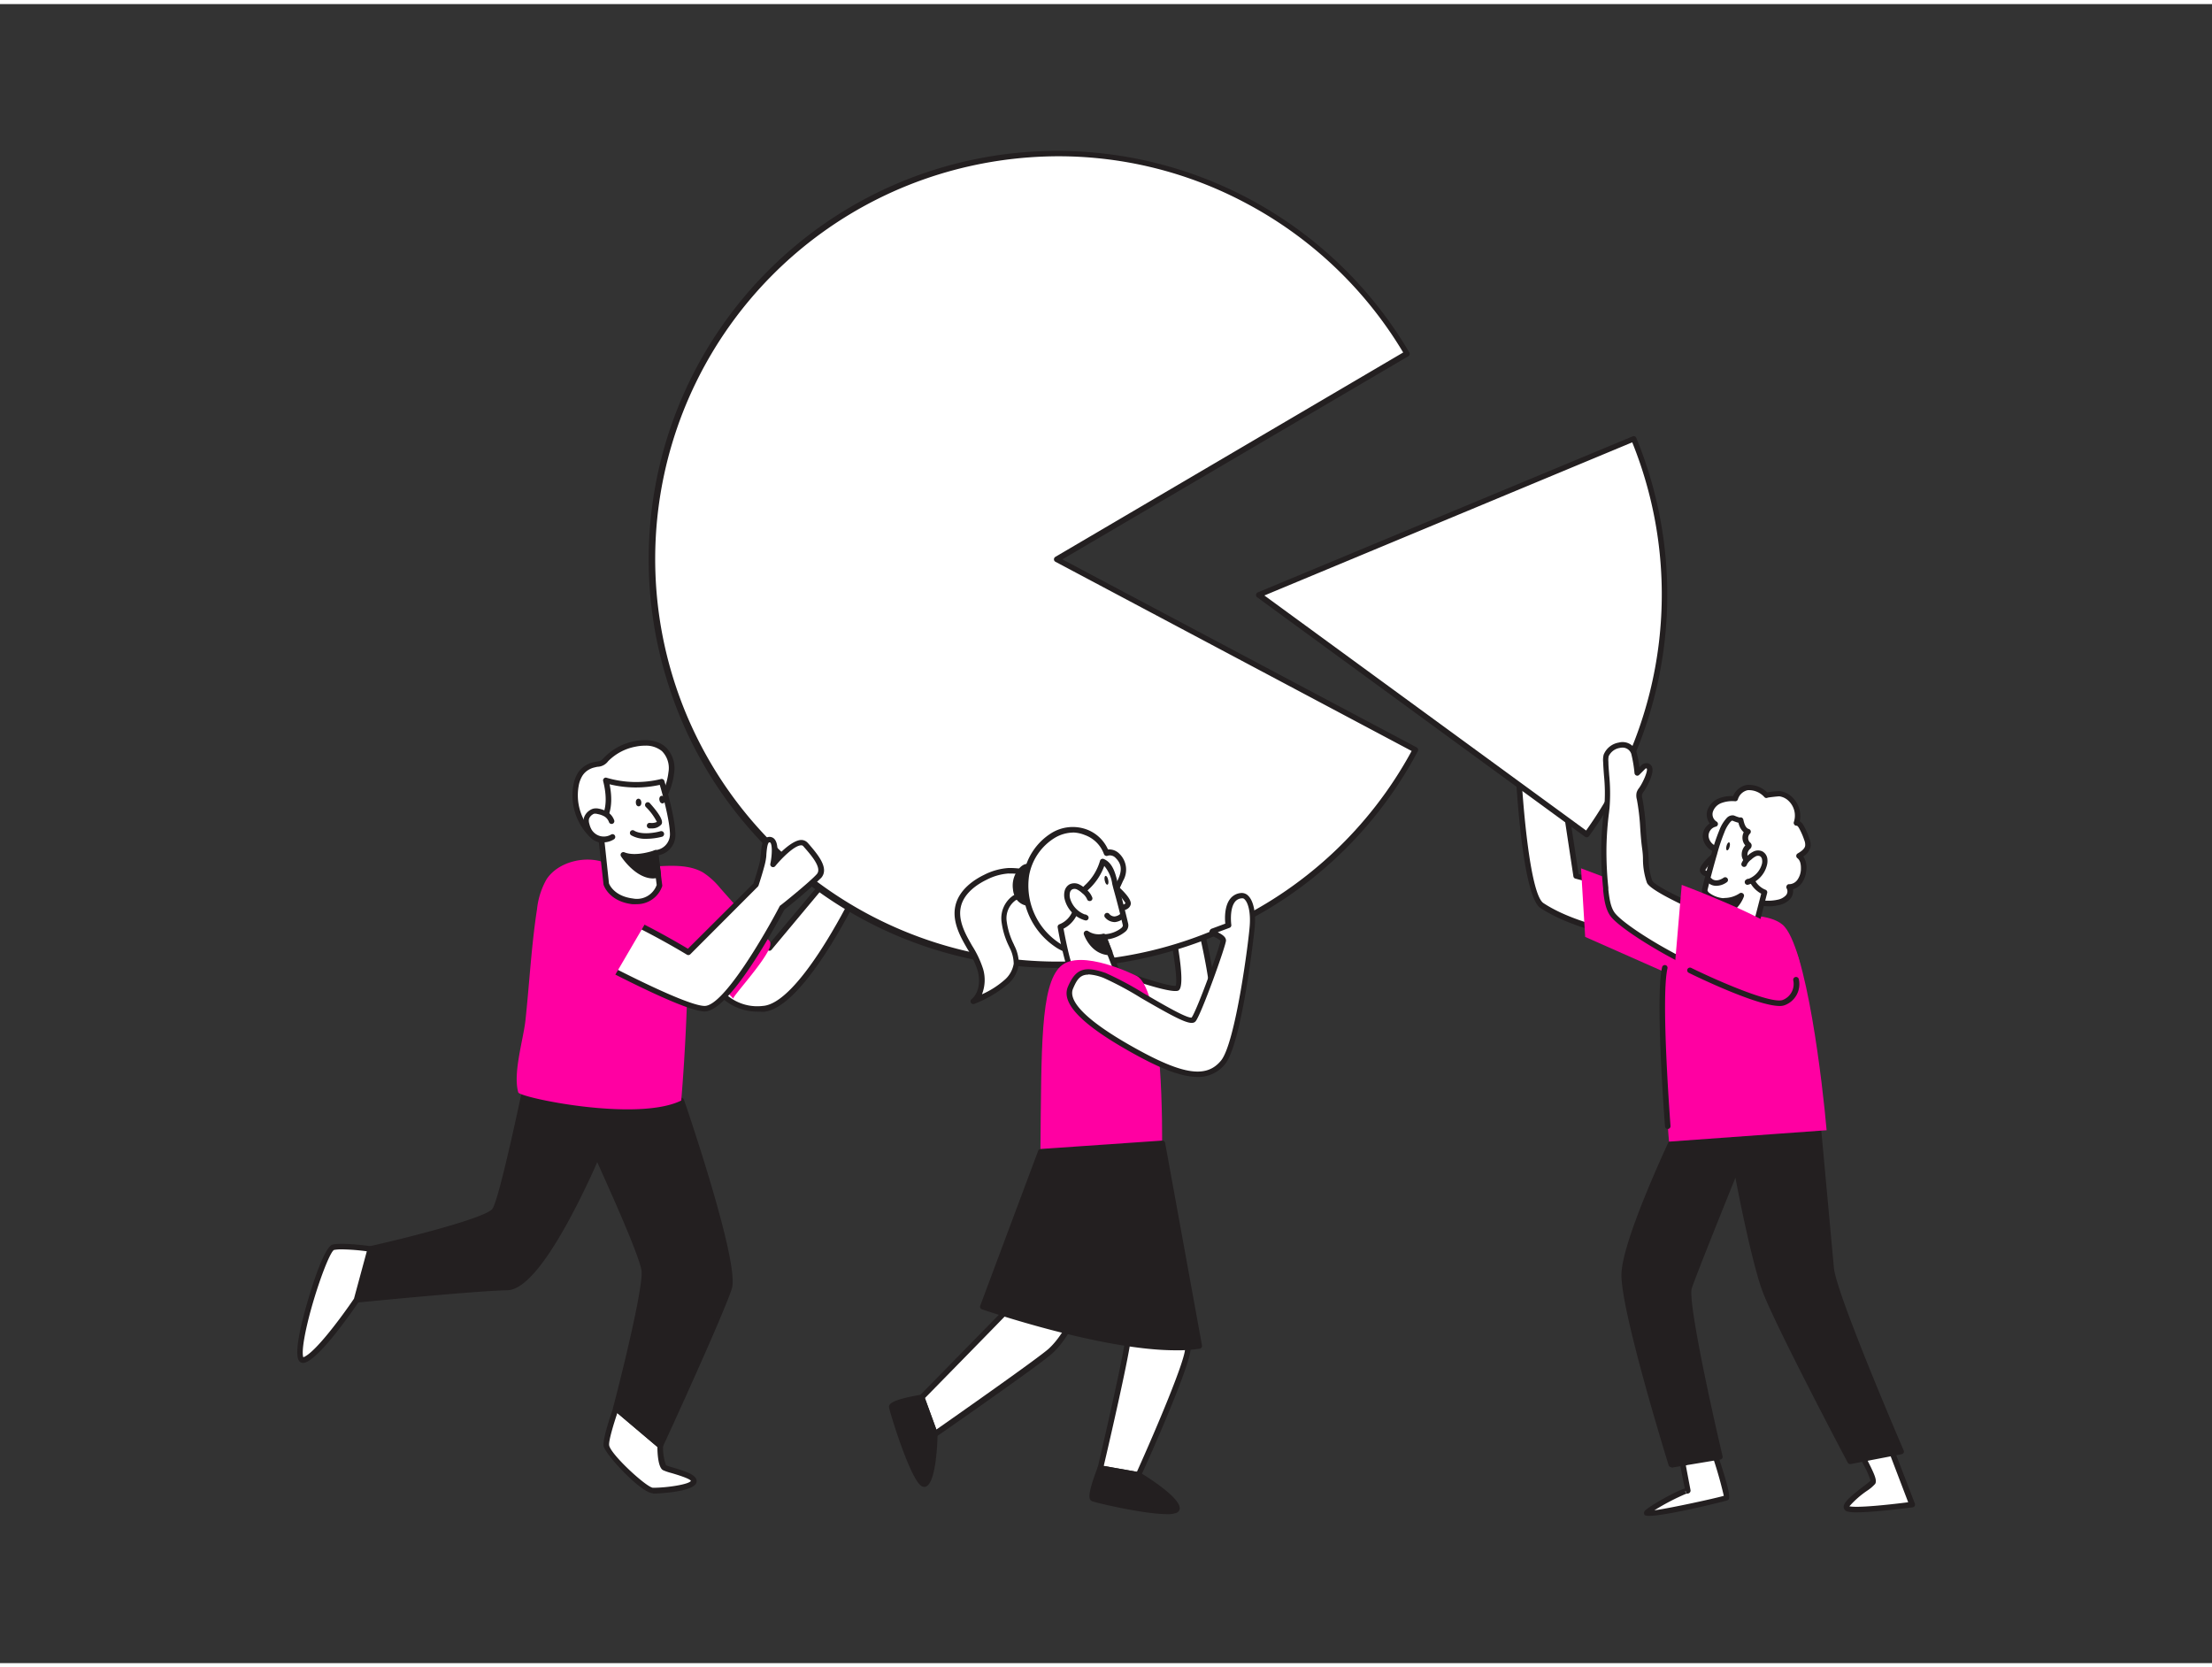 <svg xmlns="http://www.w3.org/2000/svg" viewBox="0 0 400 300" width="406" height="306" class="illustration styles_illustrationTablet__1DWOa"><rect x="0" y="0" width="400" height="300" fill="#333333" stroke="none"/><g id="_577_team_work_flatline" data-name="#577_team_work_flatline"><path d="M135.74,167.76l3.39,3,12.05-14.46,3.89,4s-10,20.93-17.09,21.41a9,9,0,0,1-9.27-5.37Z" fill="#fff"></path><path d="M137.17,182.19a9.51,9.51,0,0,1-8.93-5.73.48.48,0,0,1,.09-.49l7-8.53a.52.52,0,0,1,.35-.18.49.49,0,0,1,.37.12l3,2.64L150.8,156a.47.47,0,0,1,.36-.18.5.5,0,0,1,.38.15l3.89,4a.52.52,0,0,1,.09.57c-.41.86-10.19,21.2-17.51,21.69Zm-7.88-5.82a8.45,8.45,0,0,0,8.65,4.79c6.29-.42,15.25-18.22,16.53-20.81L151.21,157l-11.69,14a.48.48,0,0,1-.35.18.5.5,0,0,1-.37-.12l-3-2.63Z" fill="#231f20"></path><path d="M111.4,253.91s-1.92,5.42-1.75,6.75,6.64,8.14,8.44,8.13,7-.46,7.32-1.6-4.56-2.11-5.29-2.53-.76-4-.76-4Z" fill="#fff"></path><path d="M118.09,269.29c-2.16,0-8.75-7.13-8.94-8.57s1.58-6.41,1.78-7a.52.52,0,0,1,.34-.31.48.48,0,0,1,.46.1l8,6.76a.49.49,0,0,1,.18.37,9,9,0,0,0,.53,3.58,12.21,12.21,0,0,0,1.29.42c2.08.63,3.71,1.17,4.13,2a.89.89,0,0,1,.08.71c-.58,1.83-7.73,2-7.8,2Zm-6.45-14.53c-.71,2.09-1.59,5.05-1.49,5.83.22,1.63,6.83,7.7,7.94,7.7h0c2.63,0,6.56-.63,6.84-1.25-.18-.42-2.62-1.15-3.54-1.42a9,9,0,0,1-1.51-.52c-.81-.46-1-2.73-1-4.2Z" fill="#231f20"></path><path d="M123.19,198.27s10.08,29.34,8.64,33.83-12.47,28.57-12.47,28.57l-8-6.76s5.65-21.52,5.14-25S108,208.19,108,208.19s-10,23.73-16.22,23.88-27.3,2.24-27.3,2.24L67,225.1s21-4.7,22.52-7,6.61-27.24,6.61-27.24L122,196.22" fill="#231f20"></path><path d="M119.36,261.17a.58.58,0,0,1-.33-.12l-8-6.76a.49.49,0,0,1-.16-.51c1.94-7.41,5.51-22.12,5.13-24.78-.42-2.87-6.32-15.84-8-19.59-.87,2-2.9,6.45-5.34,10.9-4.44,8.07-8.1,12.19-10.89,12.26-6.16.14-27,2.22-27.26,2.24a.52.52,0,0,1-.44-.17.54.54,0,0,1-.1-.46l2.5-9.21a.49.49,0,0,1,.37-.35c8-1.8,21.18-5.24,22.22-6.79,1.22-1.8,5.13-20.15,6.53-27.06a.47.47,0,0,1,.21-.32.51.51,0,0,1,.38-.07l25.88,5.35a.5.5,0,0,1-.2,1l-25.39-5.25c-.85,4.15-5.1,24.74-6.58,26.93s-19.33,6.41-22.53,7.14l-2.23,8.21c3.75-.36,21.07-2,26.62-2.17,4.87-.12,13-17.06,15.77-23.58a.49.49,0,0,1,.45-.3h0a.49.49,0,0,1,.45.29c.33.7,8.09,17.39,8.6,20.88.48,3.33-4.36,22.13-5.07,24.87l7.21,6.13c1.71-3.75,10.89-23.89,12.18-27.91,1.14-3.56-5.86-25.4-8.65-33.52a.5.5,0,1,1,1-.32c.41,1.2,10.12,29.54,8.65,34.15s-12,27.63-12.5,28.61a.46.46,0,0,1-.34.28Z" fill="#231f20"></path><path d="M139.13,170.73c-1.16,2.8-6.77,8.84-6.53,9.12-1.11-1.3-2.69-2.27-3.89-3.56-.76-.82-4.26-3.77-4.24-4.83-.17,9-.53,17.84-1.28,26.81-8,3.93-29.19-.53-29.47-1.47-1-3.48.91-9.51,1.3-13.05.72-6.69,1.06-13.44,2.09-20.08a13.86,13.86,0,0,1,1.7-5.37c2.07-3.23,7.14-4.44,10.68-3,5.35,2.19,12.84-1.07,17.66,1.74a13.43,13.43,0,0,1,3.1,2.83l5,5.64c.85,1,1.66,2,2.59,2.89.4.37,1.29.73,1.45,1.29A1.77,1.77,0,0,1,139.13,170.73Z" fill="#ff00a2"></path><path d="M106.36,138a3.89,3.89,0,0,1,1-.37c1.33-.33,1.39,0,2.32-1a9.94,9.94,0,0,1,5.23-2.8c3.83-.74,6.88.84,6.54,5.19a12.44,12.44,0,0,1-1.68,4.9c-1.79,3.3-4.53,6.43-8.21,7.18-1.09.23-3.17.39-4.09-.4a10.09,10.09,0,0,1-3.25-9.31,5.82,5.82,0,0,1,.76-2.06A3.92,3.92,0,0,1,106.36,138Z" fill="#fff"></path><path d="M109.68,151.72a4,4,0,0,1-2.57-.7,10.55,10.55,0,0,1-3.42-9.78,6.09,6.09,0,0,1,.83-2.24,4.36,4.36,0,0,1,1.61-1.46,4.25,4.25,0,0,1,1.07-.42c.36-.09.63-.13.86-.17.54-.09.64-.11,1.21-.72a10.3,10.3,0,0,1,5.51-2.95c2.33-.45,4.32-.07,5.6,1.08a5.37,5.37,0,0,1,1.53,4.64,12.6,12.6,0,0,1-1.74,5.1c-1.59,2.92-4.36,6.58-8.55,7.43A9.89,9.89,0,0,1,109.68,151.72Zm6.94-17.62a8.11,8.11,0,0,0-1.65.17,9.39,9.39,0,0,0-5,2.64,2.49,2.49,0,0,1-1.78,1c-.2,0-.45.07-.78.15a3.34,3.34,0,0,0-.84.33h0a3.3,3.3,0,0,0-1.24,1.13,5.11,5.11,0,0,0-.69,1.87,9.56,9.56,0,0,0,3.09,8.85c.64.54,2.32.56,3.66.28,3.81-.78,6.39-4.2,7.88-6.93a11.81,11.81,0,0,0,1.61-4.7,4.34,4.34,0,0,0-1.19-3.81A4.55,4.55,0,0,0,116.62,134.1ZM106.36,138h0Z" fill="#231f20"></path><path d="M118.53,153.49l.73,5.83a4.29,4.29,0,0,1-4.89,2.89c-3.94-.49-4.75-3.17-4.75-3.17l-1.19-10.8s2.66-1.84,1.12-7.91a19.08,19.08,0,0,0,10.11.24s2,6.59,2,9.62S118.57,153.44,118.53,153.49Z" fill="#fff"></path><path d="M115.12,162.76a7.81,7.81,0,0,1-.81,0c-4.21-.52-5.13-3.4-5.17-3.52l-1.21-10.9a.52.52,0,0,1,.21-.47s2.35-1.77.93-7.37a.48.48,0,0,1,.15-.49.46.46,0,0,1,.5-.1,18.92,18.92,0,0,0,9.82.22.51.51,0,0,1,.6.34c.08.28,2,6.71,2,9.77a3.72,3.72,0,0,1-3.07,3.68l.68,5.38a.66.66,0,0,1,0,.2A4.82,4.82,0,0,1,115.12,162.76ZM109,148.44,110.12,159s.78,2.29,4.31,2.73a3.79,3.79,0,0,0,4.32-2.45l-.72-5.72a.49.49,0,0,1,.14-.41.62.62,0,0,1,.35-.16,2.9,2.9,0,0,0,2.63-2.8c0-2.46-1.39-7.49-1.84-9a20,20,0,0,1-9.08-.11C111.19,145.75,109.59,147.83,109,148.44Z" fill="#231f20"></path><path d="M110.65,147.79a2.55,2.55,0,0,0-1-1.24,4.49,4.49,0,0,0-1.42-.52,1.76,1.76,0,0,0-.82-.05,1.32,1.32,0,0,0-.53.26,1.92,1.92,0,0,0-.81,1.07,2.18,2.18,0,0,0,.08,1.1,4.52,4.52,0,0,0,.42,1.13,3.11,3.11,0,0,0,1.87,1.44,3.06,3.06,0,0,0,2.33-.32" fill="#fff"></path><path d="M109.22,151.58a3.5,3.5,0,0,1-.91-.12,3.57,3.57,0,0,1-2.17-1.67,4.81,4.81,0,0,1-.48-1.26,2.83,2.83,0,0,1-.08-1.34,2.49,2.49,0,0,1,1-1.36,2.18,2.18,0,0,1,.7-.34,2.31,2.31,0,0,1,1,0,4.87,4.87,0,0,1,1.58.59,3,3,0,0,1,1.2,1.49.5.5,0,1,1-.94.34,2,2,0,0,0-.8-1,4,4,0,0,0-1.26-.45,1.65,1.65,0,0,0-.6-.06,1.16,1.16,0,0,0-.35.18,1.53,1.53,0,0,0-.61.79,1.84,1.84,0,0,0,.07.86,4,4,0,0,0,.38,1,2.63,2.63,0,0,0,1.56,1.21,2.61,2.61,0,0,0,2-.27.49.49,0,0,1,.68.18.5.5,0,0,1-.17.68A3.52,3.52,0,0,1,109.22,151.58Z" fill="#231f20"></path><path d="M117.2,144.82s2.45,2.68,2,3.27-1.77.45-1.77.45" fill="#fff"></path><path d="M117.85,149.06l-.43,0a.5.5,0,0,1,.11-1,2.33,2.33,0,0,0,1.26-.17,10.6,10.6,0,0,0-2-2.71.51.51,0,0,1,0-.71.49.49,0,0,1,.7,0c2.71,3,2.25,3.66,2.1,3.88A2.2,2.2,0,0,1,117.85,149.06Zm1-1.13h0Z" fill="#231f20"></path><ellipse cx="115.47" cy="144.39" rx="0.5" ry="0.7" transform="translate(-9.05 7.72) rotate(-3.69)" fill="#231f20"></ellipse><ellipse cx="119.73" cy="143.86" rx="0.5" ry="0.7" transform="translate(-25.74 26.09) rotate(-11.24)" fill="#231f20"></ellipse><path d="M116.83,150.94a5.15,5.15,0,0,1-2.68-.63.51.51,0,0,1-.17-.69.49.49,0,0,1,.69-.16c1.37.84,3.9.36,4.76.11a.5.5,0,1,1,.28,1A11.59,11.59,0,0,1,116.83,150.94Z" fill="#231f20"></path><path d="M118.53,153.49s-3.52,1.3-5.81.35c0,0,3,4.58,6.31,3.65Z" fill="#231f20"></path><path d="M118.11,158.11c-3.17,0-5.7-3.82-5.81-4a.5.5,0,0,1,.61-.73c2.08.86,5.41-.34,5.44-.36a.52.52,0,0,1,.44,0,.47.47,0,0,1,.23.36l.51,4a.5.5,0,0,1-.36.55A4,4,0,0,1,118.11,158.11ZM114,154.65c1,1.12,2.69,2.67,4.5,2.44l-.37-2.94A11.21,11.21,0,0,1,114,154.65Z" fill="#231f20"></path><path d="M67,225.1s-4.88-.69-6.68-.3S52.16,246,54.94,245.18s9.53-10.87,9.53-10.87Z" fill="#fff"></path><path d="M54.79,245.71a.86.86,0,0,1-.61-.25c-1.08-1.06.12-6.28,1.33-10.47.49-1.72,3-10.32,4.66-10.68,1.87-.41,6.66.27,6.86.3a.51.51,0,0,1,.35.22.49.49,0,0,1,.06.41L65,234.44a.52.52,0,0,1-.07.15c-.7,1-6.92,10.19-9.79,11.07A1,1,0,0,1,54.79,245.71Zm7.05-20.53a7.24,7.24,0,0,0-1.45.11c-1,.57-4.28,9.87-5.35,15.91-.45,2.54-.27,3.29-.19,3.49,2.18-.78,7.29-7.82,9.16-10.59l2.32-8.57A38.57,38.57,0,0,0,61.84,225.18Z" fill="#231f20"></path><path d="M199.25,174s12.18,4.59,13.57,3.95-2.17-16.53-2.17-16.53l4.73-1.1s6.05,21.26,3.39,24.88-16.39.2-19.52-3.53S199.25,174,199.25,174Z" fill="#fff"></path><path d="M214,187.23c-5.38,0-12.84-2.57-15.09-5.25-3.35-4,0-8.26,0-8.3a.52.52,0,0,1,.57-.16c5.67,2.14,12,4.18,13.12,4,.49-1.11-.81-8.92-2.39-16a.5.5,0,0,1,.38-.6l4.73-1.1a.5.5,0,0,1,.59.35c.63,2.2,6,21.6,3.31,25.31-.79,1.08-2.37,1.66-4.69,1.74Zm-14.52-12.64a5.52,5.52,0,0,0,.2,6.75c2.13,2.53,9.74,5,14.8,4.88,2-.07,3.34-.53,3.93-1.33,2-2.74-1.62-17.81-3.34-24l-3.78.88c2.32,10.5,2.92,16.09,1.78,16.62C211.61,179,202.7,175.82,199.44,174.59Z" fill="#231f20"></path><path d="M191.09,100.4l64.85,34.45c-18.9,35.59-63.72,49.3-99.31,30.4s-49.3-63.73-30.4-99.31,63.74-49.3,99.32-30.4a73.44,73.44,0,0,1,28.87,27.67Z" fill="#fff"></path><path d="M190.74,174.28A73.46,73.46,0,0,1,120.53,122,73.86,73.86,0,0,1,254.85,63a.49.49,0,0,1-.18.68l-62.56,36.73,64.07,34a.51.51,0,0,1,.21.68A73.37,73.37,0,0,1,212.69,171,74.74,74.74,0,0,1,190.74,174.28Zm.71-146.76a73.76,73.76,0,0,0-21.66,3.27,72.8,72.8,0,1,0,85.48,104.27l-64.42-34.22a.49.49,0,0,1-.26-.43.52.52,0,0,1,.25-.45L253.74,63A72.85,72.85,0,0,0,225.31,36,72,72,0,0,0,191.45,27.52Z" fill="#231f20"></path><path d="M148.1,157.61c-1.29,1.47-6.69,5.76-6.69,5.76s-9.51,18.29-14,18.29-26.36-12.14-26.36-12.14-2.46-2.32,0-6.55,23.4,8.49,23.4,8.49l12.22-12.25s1.08-3.26,1.29-4.5.06-4,1.36-3.63.45,4.47.45,4.47,4.36-5.31,5.86-3.61S149.37,156.14,148.1,157.61Z" fill="#fff"></path><path d="M127.43,182.16c-4.54,0-25.7-11.71-26.6-12.2l-.1-.08c-.11-.1-2.72-2.64-.09-7.16a2.16,2.16,0,0,1,1.41-1c4.81-1.23,19.83,7.59,22.35,9.1L136.26,159c.18-.59,1.05-3.26,1.22-4.32,0-.26.07-.58.1-.93.1-1.2.2-2.44.91-2.95a1.17,1.17,0,0,1,1-.16c1.1.29,1.19,2,1.07,3.38,1.16-1.21,3-2.84,4.32-2.87a1.57,1.57,0,0,1,1.17.51l.14.15c1.61,1.87,3.83,4.42,2.32,6.18h0a87,87,0,0,1-6.66,5.75C140.61,166,132,182.16,127.43,182.16Zm-26.05-13c7.55,4.18,22.63,12,26.05,12s10.93-13,13.54-18a.42.42,0,0,1,.13-.16c.06,0,5.38-4.28,6.62-5.69.95-1.11-1-3.37-2.32-4.87l-.13-.15a.46.46,0,0,0-.4-.17c-1.19,0-3.51,2.32-4.69,3.77a.51.51,0,0,1-.6.13.5.5,0,0,1-.28-.55c.39-1.89.34-3.78-.09-3.89-.1,0-.13,0-.14,0-.33.23-.43,1.47-.49,2.22,0,.37-.07.72-.11,1-.21,1.26-1.26,4.45-1.3,4.58a.82.82,0,0,1-.12.2l-12.22,12.24a.51.51,0,0,1-.62.07c-4.76-2.89-18-10.2-21.91-9.18a1.15,1.15,0,0,0-.79.52C99.43,166.79,101.09,168.8,101.38,169.12Zm46.72-11.51h0Z" fill="#231f20"></path><path d="M117.2,165.36l-6.43,11s-11.48-4.54-12.57-8.63,1-10.87,3.67-10.15S117.2,165.36,117.2,165.36Z" fill="#ff00a2"></path><path d="M294.93,160.33,285,157.71,282,138l-7.67-3.2s1,25.95,4.48,28.22c6.76,4.48,18.6,6,18.6,6Z" fill="#fff"></path><path d="M297.44,169.57h-.07c-.49-.07-12-1.63-18.81-6.12-3.55-2.35-4.59-25.93-4.7-28.62a.53.53,0,0,1,.22-.43.54.54,0,0,1,.48-.05l7.66,3.2a.47.47,0,0,1,.3.38l2.94,19.38,9.6,2.54a.48.48,0,0,1,.35.34l2.51,8.75a.52.52,0,0,1-.11.46A.48.48,0,0,1,297.44,169.57Zm-22.54-34c.45,10.33,1.9,25.51,4.21,27,5.61,3.71,14.92,5.41,17.63,5.84l-2.21-7.72-9.64-2.55a.49.49,0,0,1-.37-.4l-2.94-19.43Z" fill="#231f20"></path><path d="M337.06,263.11c.19.54,2,3.58,1.6,4.17s-6.16,4.27-4.45,4.82,11.54-.78,11.54-.78l-5.95-15.6Z" fill="#fff"></path><path d="M335.75,272.73a6.31,6.31,0,0,1-1.69-.15.87.87,0,0,1-.65-.68c-.15-.86,1-1.89,3.59-3.89a14.41,14.41,0,0,0,1.25-1,14.67,14.67,0,0,0-1.21-2.79,8.83,8.83,0,0,1-.45-.94.5.5,0,0,1,0-.34l2.75-7.38a.48.48,0,0,1,.46-.33h0a.5.5,0,0,1,.47.32l6,15.6a.51.51,0,0,1-.4.68C345,271.93,339,272.73,335.75,272.73Zm-1.32-1.09c1.36.31,6.83-.24,10.63-.73l-5.25-13.77-2.21,6,.33.66c1.09,2.16,1.52,3.21,1.16,3.79a7.56,7.56,0,0,1-1.49,1.26A16.81,16.81,0,0,0,334.43,271.64Z" fill="#231f20"></path><path d="M309.33,260.09s3.41,9.82,2.83,10.05-15,3.55-14.37,2.67,7.35-4.39,7.43-4-.91-4.77-.91-4.77Z" fill="#fff"></path><path d="M298.22,273.37c-.44,0-.74-.05-.83-.17a.62.62,0,0,1,0-.68c.51-.72,5.41-3.51,7.29-4.11-.18-.73-.43-2-.85-4.25a.49.49,0,0,1,.18-.49l5-4a.52.52,0,0,1,.45-.09.5.5,0,0,1,.33.32c3.57,10.26,3.05,10.47,2.55,10.67C312.24,270.65,301.4,273.37,298.22,273.37Zm6.81-4.05a41.14,41.14,0,0,0-5.87,3.05c3.08-.43,10.88-2.14,12.56-2.62a74.75,74.75,0,0,0-2.63-8.83l-4.23,3.35c.18,1,.77,4.08.84,4.44v0a.53.53,0,0,1-.4.61C305.2,269.36,305.11,269.38,305,269.32Zm-.22-.4h-.08a.46.46,0,0,0,.22.31A1.24,1.24,0,0,1,304.81,268.92Z" fill="#231f20"></path><path d="M303.92,202.26s-10.08,20.84-10.21,27.44,8.51,34.36,8.51,34.36L311,262.6s-6.55-27.74-5.56-30.64S314,210.4,314,210.4s3,16,5.09,21.89,15.49,31.17,15.49,31.17l9.2-1.77s-12.19-28.27-12.64-33.15-2.85-31-2.85-31Z" fill="#231f20"></path><path d="M302.22,264.56a.5.5,0,0,1-.48-.35c-.35-1.14-8.65-27.91-8.53-34.52s9.85-26.79,10.26-27.65a.5.5,0,0,1,.36-.27l24.36-4.68a.48.48,0,0,1,.4.09.48.48,0,0,1,.19.35l2.85,31c.44,4.75,12.49,32.72,12.61,33a.5.5,0,0,1,0,.43.52.52,0,0,1-.34.26L334.67,264a.5.5,0,0,1-.54-.26c-.54-1-13.4-25.36-15.51-31.23-1.72-4.8-4-16-4.8-20.29-1.84,4.56-7.09,17.59-7.89,20-.7,2,2.95,19.27,5.57,30.37a.5.5,0,0,1-.07.39.51.51,0,0,1-.34.21l-8.79,1.46Zm2-61.86c-1.08,2.27-9.93,21-10.05,27s7.28,30.3,8.36,33.79l7.83-1.3c-1.07-4.57-6.39-27.59-5.42-30.41s8.25-20.81,8.55-21.58a.5.5,0,0,1,.52-.3.49.49,0,0,1,.44.4c0,.16,3,16,5.07,21.82,2,5.43,13.71,27.79,15.29,30.77l8.23-1.59c-1.78-4.14-12-28.15-12.44-32.73s-2.45-26.62-2.8-30.41Z" fill="#231f20"></path><polygon points="309.35 165.13 285.9 156.28 286.65 168.68 305.27 176.92 309.35 165.13" fill="#ff00a2"></polygon><path d="M302.75,167.09c.7-1,15.18-4.28,19.56-.65s7.32,29.28,8,37.2l-28.5,2.06S298.88,172.36,302.75,167.09Z" fill="#ff00a2"></path><path d="M301.58,203.41a.5.5,0,0,1-.49-.46c-.08-.95-1.8-23.27-.53-28.79a.5.5,0,0,1,.6-.38.49.49,0,0,1,.37.6c-1.23,5.37.54,28.26.55,28.49a.5.5,0,0,1-.46.54Z" fill="#231f20"></path><path d="M317.2,162.23a8.17,8.17,0,0,0,4.39.21,3.29,3.29,0,0,0,1.73-.95,1.54,1.54,0,0,0,.18-1.85,2.3,2.3,0,0,0,1.88-1,4.06,4.06,0,0,0,.73-2.05,2.8,2.8,0,0,0-.83-2.6c.7-.41,1.47-.93,1.6-1.73a2.58,2.58,0,0,0-.16-1.2,12.83,12.83,0,0,0-1-2.22c-.2-.37-.51-.79-.94-.77a4.17,4.17,0,0,0-1-4.28,3.42,3.42,0,0,0-2-1,13.46,13.46,0,0,0-2.41.29,4.2,4.2,0,0,0-3.5-1.4,2.9,2.9,0,0,0-2.15,2,6.3,6.3,0,0,0-2.69.36,3.1,3.1,0,0,0-1.84,1.89,2.06,2.06,0,0,0,.91,2.36,2.18,2.18,0,0,0-1.7,2.34,2.67,2.67,0,0,0,2,2.22.82.82,0,0,1,.41.16,1.1,1.1,0,0,1,.23.5c.19.56.73.78,1,1.25a14.91,14.91,0,0,1,.84,2.2,20.15,20.15,0,0,0,.95,2.06,13,13,0,0,0,1.15,2.3c.48.58,1,.54,1.67.75Z" fill="#fff"></path><path d="M319.87,163.15a10.41,10.41,0,0,1-2.81-.44h0l-.53-.15c-.15-.05-.3-.08-.43-.11a2.38,2.38,0,0,1-1.47-.81,6.37,6.37,0,0,1-.88-1.62,6.51,6.51,0,0,0-.34-.76c-.31-.62-.68-1.36-1-2.11-.09-.23-.17-.49-.25-.75a7.24,7.24,0,0,0-.55-1.37,1.93,1.93,0,0,0-.37-.4,2.37,2.37,0,0,1-.69-.95l0-.12a.8.8,0,0,0-.06-.17l-.14,0a3.19,3.19,0,0,1-2.43-2.67,2.74,2.74,0,0,1,1.26-2.55,2.67,2.67,0,0,1-.45-2.33,3.6,3.6,0,0,1,2.13-2.23,6.42,6.42,0,0,1,2.54-.4,3.42,3.42,0,0,1,2.39-2,4.69,4.69,0,0,1,3.77,1.34,13.72,13.72,0,0,1,2.31-.24,4,4,0,0,1,2.29,1.17,4.67,4.67,0,0,1,1.29,4.29,2.21,2.21,0,0,1,.76.87,14.12,14.12,0,0,1,1,2.3,3,3,0,0,1,.19,1.44,2.77,2.77,0,0,1-1.31,1.75,3.66,3.66,0,0,1,.54,2.55,4.55,4.55,0,0,1-.83,2.3,3,3,0,0,1-1.57,1.08,2.22,2.22,0,0,1-.51,1.76,3.68,3.68,0,0,1-2,1.1A7.26,7.26,0,0,1,319.87,163.15Zm-2.54-1.4a7.86,7.86,0,0,0,4.14.2,2.76,2.76,0,0,0,1.47-.78,1.07,1.07,0,0,0,.16-1.23.49.49,0,0,1,0-.53.44.44,0,0,1,.46-.26,1.89,1.89,0,0,0,1.46-.78,3.53,3.53,0,0,0,.64-1.8c0-.36.1-1.59-.64-2.13a.51.51,0,0,1-.2-.43.5.5,0,0,1,.24-.41c.61-.36,1.27-.8,1.37-1.39a2.09,2.09,0,0,0-.15-1,12.92,12.92,0,0,0-.92-2.13c-.21-.38-.35-.5-.48-.51a.44.44,0,0,1-.42-.21.49.49,0,0,1-.07-.47,3.67,3.67,0,0,0-.9-3.75,3,3,0,0,0-1.73-.88c-.23,0-1.74.16-2.1.24a.48.48,0,0,1-.62-.12h0a3.76,3.76,0,0,0-3-1.23,2.38,2.38,0,0,0-1.77,1.64.49.49,0,0,1-.5.36,5.68,5.68,0,0,0-2.48.32,2.56,2.56,0,0,0-1.54,1.57,1.56,1.56,0,0,0,.65,1.78.5.5,0,0,1-.15.93,1.7,1.7,0,0,0-1.28,1.8,2.16,2.16,0,0,0,1.63,1.78,1.43,1.43,0,0,1,.62.28,1.38,1.38,0,0,1,.34.62,1.3,1.3,0,0,0,.45.62,3.07,3.07,0,0,1,.55.62,8.16,8.16,0,0,1,.64,1.58c.08.25.15.48.24.7a19.65,19.65,0,0,0,.92,2c.14.27.26.55.38.84a5.38,5.38,0,0,0,.72,1.37,1.36,1.36,0,0,0,.92.46l.51.13.5.15Z" fill="#231f20"></path><path d="M310.54,153.52s-2.87,2.41-2.65,3.15,1.71.74,1.71.74" fill="#fff"></path><path d="M309.59,157.91c-.21,0-1.86,0-2.18-1.1-.21-.7.73-1.93,2.81-3.67a.49.49,0,0,1,.7.06.51.51,0,0,1-.06.71,9.67,9.67,0,0,0-2.48,2.68c.05.15.7.32,1.22.32a.5.5,0,0,1,0,1Z" fill="#231f20"></path><path d="M313.13,147.17a.94.94,0,0,0-.56.35,6.42,6.42,0,0,0-1.21,2,38.35,38.35,0,0,0-1.48,4.47q-.87,3-1.59,6c-.31,1.28,2.94,2.29,3.63,2.08l-2,4.83s1.43.9,4.43.46,3.21-1.05,3.21-1.05l1.5-5.81A4.29,4.29,0,0,1,316.4,157a8.9,8.9,0,0,0-.14-1.57c-.22-.53-.71-.77-.79-1.41a1.9,1.9,0,0,1,.57-1.61c.1-.09.21-.2.18-.32a.36.36,0,0,0-.14-.18,1.63,1.63,0,0,1,0-2.3c-.82-.25-1.12-1.24-1.3-2.08.06.26-1.31-.33-1.33-.33A.81.81,0,0,0,313.13,147.17Z" fill="#fff"></path><path d="M312.79,168.05a6.3,6.3,0,0,1-3.13-.65.51.51,0,0,1-.2-.62l1.72-4.16a6.11,6.11,0,0,1-2.86-1.27,1.41,1.41,0,0,1-.52-1.4c.49-2,1-4,1.6-6l.12-.42a34.81,34.81,0,0,1,1.38-4.11,6.79,6.79,0,0,1,1.32-2.21,1.44,1.44,0,0,1,.84-.49h0a1.34,1.34,0,0,1,.48,0l.14.05a6.49,6.49,0,0,0,.87.31l.11,0a.49.49,0,0,1,.59.39h0c.15.7.39,1.53,1,1.7a.49.49,0,0,1,.34.37.51.51,0,0,1-.15.48,1.12,1.12,0,0,0,0,1.56.79.79,0,0,1,.3.43.83.83,0,0,1-.32.8A1.42,1.42,0,0,0,316,154a1.21,1.21,0,0,0,.33.6,2.94,2.94,0,0,1,.43.68,3,3,0,0,1,.14,1.12,3.32,3.32,0,0,0,0,.56,3.81,3.81,0,0,0,2.32,3.18.49.49,0,0,1,.34.6l-1.49,5.82c-.16.45-.9,1-3.62,1.42A11.23,11.23,0,0,1,312.79,168.05Zm-2.22-1.34a7.81,7.81,0,0,0,3.72.23,6.6,6.6,0,0,0,2.83-.79l1.36-5.29a5,5,0,0,1-2.57-3.78,4.14,4.14,0,0,1-.05-.72,2.33,2.33,0,0,0-.07-.75,2,2,0,0,0-.28-.44,2.15,2.15,0,0,1-.54-1.1,2.39,2.39,0,0,1,.64-1.94,2.08,2.08,0,0,1-.52-1.37,2.16,2.16,0,0,1,.23-1,3.22,3.22,0,0,1-.95-1.72,8.14,8.14,0,0,1-1.06-.37.35.35,0,0,0-.12,0h0c-.05,0-.12.07-.27.21a6.13,6.13,0,0,0-1.1,1.9,33.18,33.18,0,0,0-1.33,4l-.13.43c-.57,2-1.11,4-1.59,6q0,.18.21.42a4.89,4.89,0,0,0,2.8,1.06.54.54,0,0,1,.51.16.48.48,0,0,1,.09.51Zm2.56-19.54h0Z" fill="#231f20"></path><path d="M315.4,155.54a2.77,2.77,0,0,1,1-1.19,3.92,3.92,0,0,1,1-.69,1.37,1.37,0,0,1,1.17,0,1.26,1.26,0,0,1,.6.85,2.53,2.53,0,0,1-.05,1.06,4.44,4.44,0,0,1-3.1,3.2l.15-.09" fill="#fff"></path><path d="M316,159.26a.5.5,0,0,1-.46-.3.52.52,0,0,1,.2-.63l.16-.09a.43.43,0,0,1,.29-.06,4,4,0,0,0,2.43-2.73,1.9,1.9,0,0,0,0-.84.75.75,0,0,0-.35-.52.86.86,0,0,0-.73,0,3.4,3.4,0,0,0-.86.61,2.32,2.32,0,0,0-.82,1,.5.5,0,0,1-.95-.31A3.19,3.19,0,0,1,316,154a4.37,4.37,0,0,1,1.11-.77,1.85,1.85,0,0,1,1.61,0,1.78,1.78,0,0,1,.85,1.18,3,3,0,0,1-.05,1.29,4.93,4.93,0,0,1-3.46,3.56Z" fill="#231f20"></path><path d="M311.92,162.14a5.54,5.54,0,0,0,3-.95s-1,3-3.88,3.1Z" fill="#231f20"></path><path d="M311,164.79a.52.52,0,0,1-.41-.21.54.54,0,0,1-.05-.48l.89-2.15a.5.5,0,0,1,.46-.31,5,5,0,0,0,2.67-.83.51.51,0,0,1,.6,0,.49.49,0,0,1,.19.57c-.05.14-1.16,3.33-4.33,3.44Zm1.24-2.17-.44,1a3.73,3.73,0,0,0,1.86-1.3A7.36,7.36,0,0,1,312.27,162.62Z" fill="#231f20"></path><ellipse cx="312.48" cy="152.29" rx="0.74" ry="0.29" transform="translate(86.95 416.82) rotate(-75.53)" fill="#231f20"></ellipse><path d="M310.38,159.44a2.16,2.16,0,0,1-1.56-.61.5.5,0,1,1,.73-.68c.08.08.79.73,2.15-.18a.5.5,0,0,1,.69.14.49.49,0,0,1-.14.69A3.29,3.29,0,0,1,310.38,159.44Z" fill="#231f20"></path><path d="M287.1,149.94l-.18.23-59.3-43.31,67.81-28.22A73.53,73.53,0,0,1,287.1,149.94Z" fill="#fff"></path><path d="M286.92,150.67a.52.52,0,0,1-.29-.09l-59.3-43.32a.49.49,0,0,1-.2-.46.52.52,0,0,1,.3-.41l67.8-28.22a.53.53,0,0,1,.39,0,.51.51,0,0,1,.27.27,74.45,74.45,0,0,1-8.39,71.8h0l-.18.24A.48.48,0,0,1,286.92,150.67Zm.18-.73h0Zm-58.46-43,58.18,42.5a73.44,73.44,0,0,0,8.34-70.19Z" fill="#231f20"></path><path d="M321.36,169.62s-22.12-8.6-23.09-10.9c-.76-1.78-.58-4.21-.84-6.09-.41-2.94-.34-5.88-1-8.82a2.21,2.21,0,0,1-.05-1,2.18,2.18,0,0,1,.42-.74c.36-.53,2.59-4.38.72-4.28a.87.87,0,0,0-.51.3c-.24.25-1,1-1,1a27.65,27.65,0,0,0-.63-3.67,2.16,2.16,0,0,0-2.62-1.38,3.11,3.11,0,0,0-2.36,1.85,3.91,3.91,0,0,0-.07,1.18,53.89,53.89,0,0,1,.21,8.22,70.37,70.37,0,0,0-.56,7.23,64.64,64.64,0,0,0,.34,7.36c.19,1.57.35,3.65,1.41,4.92,2.77,3.35,21.82,14.54,27,12.14S321.36,169.62,321.36,169.62Z" fill="#fff"></path><path d="M316.92,177.75c-3.69,0-9.36-2.56-12.8-4.3-5.64-2.86-11.24-6.53-12.75-8.35-1.07-1.3-1.29-3.26-1.47-4.83l0-.35a64.92,64.92,0,0,1-.35-7.42,58.76,58.76,0,0,1,.47-6.38l.09-.9a31.51,31.51,0,0,0-.06-5.74c-.06-.79-.12-1.6-.15-2.41a4.09,4.09,0,0,1,.09-1.33,3.58,3.58,0,0,1,2.73-2.2,2.65,2.65,0,0,1,3.19,1.66,16.09,16.09,0,0,1,.54,2.81l.29-.29a1.3,1.3,0,0,1,.83-.45,1.08,1.08,0,0,1,1.11.54c.72,1.3-1.37,4.5-1.4,4.53a2.55,2.55,0,0,0-.34.58,1.81,1.81,0,0,0,.06.78,38.61,38.61,0,0,1,.62,5.26c.09,1.18.18,2.41.34,3.6.09.64.13,1.31.17,2a12.13,12.13,0,0,0,.64,3.93c.61,1.45,13.71,7.1,22.81,10.64a.51.51,0,0,1,.27.23,6.58,6.58,0,0,1,.41,4.67,5.74,5.74,0,0,1-3.26,3.31A4.74,4.74,0,0,1,316.92,177.75Zm-23.53-43.3a2.12,2.12,0,0,0-.49.06,2.68,2.68,0,0,0-2,1.5,3.43,3.43,0,0,0-.05,1c0,.8.09,1.59.14,2.38a33.37,33.37,0,0,1,.07,5.92l-.1.9a57.12,57.12,0,0,0-.46,6.27,62.49,62.49,0,0,0,.34,7.3l0,.35c.17,1.45.37,3.24,1.25,4.31,2.88,3.49,21.61,14.22,26.4,12a4.8,4.8,0,0,0,2.73-2.73A5.47,5.47,0,0,0,321,170c-4.12-1.61-22.2-8.77-23.18-11.11a13.13,13.13,0,0,1-.72-4.26c0-.7-.07-1.35-.16-2-.17-1.23-.26-2.47-.34-3.67a39.22,39.22,0,0,0-.6-5.12,2.61,2.61,0,0,1-.05-1.25,2.42,2.42,0,0,1,.44-.83c.73-1,1.68-3.22,1.38-3.54h0a.28.28,0,0,0-.17,0,.67.67,0,0,0-.18.16l-1,1a.48.48,0,0,1-.51.12.54.54,0,0,1-.34-.42,23.49,23.49,0,0,0-.59-3.52A1.66,1.66,0,0,0,293.39,134.45Z" fill="#231f20"></path><path d="M320.88,180.54l-18.05-6.27,1.28-15s16.83,6.26,19.39,9.66S327.85,181.18,320.88,180.54Z" fill="#ff00a2"></path><path d="M321.81,181.17c-4.08,0-15.09-5.33-16.43-6a.49.49,0,0,1-.23-.66.5.5,0,0,1,.67-.23c5.58,2.73,14.58,6.52,16.54,5.81a3.1,3.1,0,0,0,1.92-3.56.5.5,0,1,1,1-.2,4.05,4.05,0,0,1-2.56,4.7A2.54,2.54,0,0,1,321.81,181.17Z" fill="#231f20"></path><path d="M201.13,220l-1,2c-2.72,5.24-4.55,16.39-10.06,21.55-2,1.9-20.94,15.06-20.94,15.06L166.67,252s14.29-14.57,15.77-16.1c1.89-1.93,9.95-29.88,9.95-29.88Z" fill="#fff"></path><path d="M169.08,259.06a.39.39,0,0,1-.15,0,.49.49,0,0,1-.32-.31l-2.41-6.61a.5.5,0,0,1,.11-.52l15.78-16.1c1.32-1.35,6.59-18.48,9.81-29.67a.52.52,0,0,1,.42-.36.51.51,0,0,1,.49.23l8.74,14a.52.52,0,0,1,0,.5l-1,2a52.12,52.12,0,0,0-2.59,6.75c-1.79,5.36-3.83,11.42-7.58,14.94-2,1.9-20.22,14.57-21,15.1A.52.52,0,0,1,169.08,259.06Zm-1.83-7,2.08,5.7c3.08-2.15,18.55-13,20.34-14.64,3.58-3.34,5.57-9.28,7.33-14.52a52.2,52.2,0,0,1,2.64-6.9l.91-1.75-8-12.79c-1.63,5.64-8,27.21-9.75,29C181.43,237.62,169.06,250.23,167.25,252.08Z" fill="#231f20"></path><path d="M166.67,252s-5.45.91-5.41,1.72,4.38,14.54,6,14,1.82-9.06,1.82-9.06Z" fill="#231f20"></path><path d="M167.16,268.14a1.07,1.07,0,0,1-.56-.18c-2.08-1.39-5.8-13.62-5.84-14.27,0-.37-.06-1.25,5.83-2.23a.49.49,0,0,1,.55.32l2.41,6.61a.58.58,0,0,1,0,.19c-.05,2.06-.34,8.86-2.15,9.51A.72.72,0,0,1,167.16,268.14Zm-5.38-14.38c.31,1.71,4.09,12.92,5.41,13.38.6-.24,1.28-4.12,1.39-8.49l-2.24-6.13A17.7,17.7,0,0,0,161.78,253.76Z" fill="#231f20"></path><path d="M207.65,215.86s.26.82.67,2.16c1.77,5.63,6.36,22.75,6.51,25,.18,2.78-8.92,22.94-8.92,22.94L199,264.74S204.05,243.1,204,241c0-2.71-12.44-28.86-12.44-28.86Z" fill="#fff"></path><path d="M205.91,266.46h-.08l-6.93-1.22a.45.45,0,0,1-.33-.22.48.48,0,0,1-.07-.39c1.4-6,5.05-21.94,5-23.64,0-1.9-7.42-18.17-12.39-28.65a.49.49,0,0,1,.06-.52.51.51,0,0,1,.5-.18l16.06,3.74a.5.5,0,0,1,.36.34l.68,2.16c1.7,5.42,6.37,22.72,6.53,25.11.18,2.83-8,21.11-9,23.19A.5.5,0,0,1,205.91,266.46Zm-6.32-2.12,6,1.06c3.63-8.07,8.84-20.43,8.71-22.35-.14-2.15-4.66-19-6.48-24.88l-.59-1.89-14.78-3.44c2.45,5.17,12,25.6,12.05,28.13C204.55,243,200.38,261,199.59,264.34Z" fill="#231f20"></path><path d="M182.42,156.71a10.75,10.75,0,0,0-4.21,1.18c-2.28,1.09-4.46,2.89-5,5.37a9,9,0,0,0,1.33,5.88,28.09,28.09,0,0,1,2.71,5.5c.55,2,.3,4.36-1.27,5.69a21.31,21.31,0,0,0,5.84-3.41,5.38,5.38,0,0,0,1.9-3.38,7,7,0,0,0-.78-3.13,13.81,13.81,0,0,1-1.43-4.61,4.49,4.49,0,0,1,1.88-4.2c1.22-.71,5.21-.65,4.58-2.89C187.52,157,183.84,156.66,182.42,156.71Z" fill="#fff"></path><path d="M176,180.83a.5.5,0,0,1-.32-.88c1.52-1.29,1.55-3.59,1.11-5.17a17.6,17.6,0,0,0-1.89-4c-.26-.46-.53-.92-.78-1.39-1.31-2.44-1.75-4.42-1.38-6.22.63-3.09,3.55-4.91,5.23-5.72a11.3,11.3,0,0,1,4.41-1.23h0s5.38-.18,6.09,2.36a1.8,1.8,0,0,1-.14,1.45c-.55.94-1.95,1.27-3.18,1.56a5.92,5.92,0,0,0-1.48.46,4,4,0,0,0-1.64,3.73,13.17,13.17,0,0,0,1.3,4.24l.08.2a7.16,7.16,0,0,1,.82,3.37,5.74,5.74,0,0,1-2.06,3.71,21.83,21.83,0,0,1-6,3.5A.52.52,0,0,1,176,180.83Zm6.42-23.62a10.2,10.2,0,0,0-4,1.13c-1.52.73-4.15,2.35-4.69,5-.32,1.56.09,3.32,1.28,5.54.25.46.51.92.77,1.38a18.17,18.17,0,0,1,2,4.23,7.08,7.08,0,0,1-.21,4.57,16.08,16.08,0,0,0,4-2.53,4.92,4.92,0,0,0,1.74-3,6.5,6.5,0,0,0-.74-2.9l-.09-.2a14,14,0,0,1-1.38-4.57,5,5,0,0,1,2.13-4.67,6.89,6.89,0,0,1,1.76-.56c1-.24,2.21-.53,2.55-1.1a.84.84,0,0,0,0-.67c-.36-1.28-3.49-1.7-5.09-1.63Z" fill="#231f20"></path><path d="M184.2,157.22a4.28,4.28,0,0,0-.52,2.77,3.32,3.32,0,0,0,.67,1.77,2.54,2.54,0,0,0,2.1.82,1.4,1.4,0,0,0,.94-.39,1.57,1.57,0,0,0,.34-.79C188.16,159.39,186.69,153.29,184.2,157.22Z" fill="#231f20"></path><path d="M186.25,163.09a3,3,0,0,1-2.28-1,3.68,3.68,0,0,1-.79-2,4.74,4.74,0,0,1,.6-3.09h0c1-1.6,1.93-1.66,2.51-1.42,1.58.64,2.26,4.4,1.93,6a2.08,2.08,0,0,1-.46,1,1.85,1.85,0,0,1-1.27.55Zm-1.63-5.61a3.8,3.8,0,0,0-.45,2.45,2.83,2.83,0,0,0,.56,1.5,2.07,2.07,0,0,0,1.68.65,1,1,0,0,0,.61-.23,1.14,1.14,0,0,0,.22-.55c.3-1.4-.43-4.48-1.32-4.85-.46-.17-1.06.66-1.3,1Z" fill="#231f20"></path><path d="M197.31,170.34a3.14,3.14,0,0,1-3,.94,7.6,7.6,0,0,1-3.4-1.37,12.88,12.88,0,0,1-5.33-12.47c.8-4.79,5.57-9.56,10.71-7.74a6.32,6.32,0,0,1,3.78,3.77,1.9,1.9,0,0,1,2,.52c1.33,1.32,1.28,2.74.57,4.33-1.17,2.62-2.61,5.11-3.66,7.78C198.41,167.65,198.18,169.32,197.31,170.34Z" fill="#fff"></path><path d="M194.94,171.81a4.82,4.82,0,0,1-.65,0,7.87,7.87,0,0,1-3.64-1.45,13.29,13.29,0,0,1-5.53-13,11,11,0,0,1,5-7.45,7.34,7.34,0,0,1,6.33-.68,6.8,6.8,0,0,1,3.91,3.64,2.57,2.57,0,0,1,2.06.77,4,4,0,0,1,.67,4.89c-.48,1.08-1,2.15-1.53,3.19-.74,1.48-1.5,3-2.11,4.56-.2.5-.36,1-.51,1.52a7.87,7.87,0,0,1-1.29,2.87h0A3.41,3.41,0,0,1,194.94,171.81Zm-.89-22a6.69,6.69,0,0,0-3.38,1,10.05,10.05,0,0,0-4.57,6.75,12.44,12.44,0,0,0,5.12,12,6.88,6.88,0,0,0,3.17,1.29,2.64,2.64,0,0,0,2.54-.76h0a7.28,7.28,0,0,0,1.09-2.51c.16-.53.33-1.07.54-1.6.63-1.59,1.4-3.14,2.14-4.64.52-1,1.05-2.09,1.52-3.15.72-1.61.58-2.74-.47-3.78a1.4,1.4,0,0,0-1.44-.41.47.47,0,0,1-.4,0,.5.5,0,0,1-.28-.29,5.73,5.73,0,0,0-3.48-3.46A6.07,6.07,0,0,0,194.05,149.8Z" fill="#231f20"></path><path d="M201.12,159.28s3.12,2.65,2.87,3.46-1.87.79-1.87.79" fill="#fff"></path><path d="M202.14,164h0a.49.49,0,0,1-.49-.5.5.5,0,0,1,.5-.5h0c.52,0,1.28-.16,1.37-.44a11.6,11.6,0,0,0-2.71-2.93.5.5,0,1,1,.64-.76c1.54,1.31,3.31,3.06,3,4C204.12,164,202.44,164,202.14,164Z" fill="#231f20"></path><path d="M202.85,177.16c-3.49.28-9.48-3.23-9.52-3.36a70.41,70.41,0,0,1-1.58-6.9A4.66,4.66,0,0,0,194.7,163c.58-3.22,3.55-3.71,4.7-7.93,1.71.72,2,3.22,2.43,4.77.62,2.18,1.18,4.37,1.7,6.58.32,1.4-3.24,2.47-4,2.24Z" fill="#fff"></path><path d="M202.5,177.68c-3.44,0-9.44-3.11-9.64-3.73a66.22,66.22,0,0,1-1.6-7,.51.51,0,0,1,.36-.57,4.18,4.18,0,0,0,2.59-3.49,7.1,7.1,0,0,1,2.16-3.73,9.62,9.62,0,0,0,2.55-4.25.5.5,0,0,1,.68-.32c1.65.7,2.12,2.67,2.5,4.26.07.29.14.57.22.83.61,2.19,1.18,4.41,1.69,6.61a1.47,1.47,0,0,1-.56,1.48,6.55,6.55,0,0,1-3.18,1.36c.58,1.5.84,2.18,3,7.81a.51.51,0,0,1,0,.45.52.52,0,0,1-.39.23Zm-8.74-4.18c.82.55,5.32,3,8.36,3.17l-3.05-7.81a.5.5,0,0,1,.1-.52.5.5,0,0,1,.52-.14,5.39,5.39,0,0,0,3.1-1.14c.2-.19.28-.36.25-.51-.51-2.18-1.08-4.39-1.69-6.56-.07-.26-.14-.56-.22-.87a6.38,6.38,0,0,0-1.44-3.27,10.82,10.82,0,0,1-2.58,4,6.22,6.22,0,0,0-1.92,3.24,5.34,5.34,0,0,1-2.87,4.1C192.53,168.35,193.17,171.64,193.76,173.5Z" fill="#231f20"></path><path d="M203,164.83a1.84,1.84,0,0,1-2.79,0" fill="#fff"></path><path d="M201.54,166a2.32,2.32,0,0,1-1.69-.81.5.5,0,0,1,0-.71.51.51,0,0,1,.71,0,1.23,1.23,0,0,0,1,.5,1.85,1.85,0,0,0,1.1-.53.48.48,0,0,1,.7,0,.5.5,0,0,1,0,.7,2.85,2.85,0,0,1-1.82.86Z" fill="#231f20"></path><path d="M199.54,168.68a4,4,0,0,1-3.09-.58s1.09,3.31,4.2,3.44Z" fill="#231f20"></path><path d="M200.65,172h0c-3.42-.15-4.6-3.63-4.65-3.78a.51.51,0,0,1,.19-.57.5.5,0,0,1,.6,0,3.44,3.44,0,0,0,2.65.47.51.51,0,0,1,.59.31l1.11,2.86a.49.49,0,0,1-.06.47A.51.51,0,0,1,200.65,172Zm-3.1-2.87a4.19,4.19,0,0,0,2.33,1.75l-.66-1.68A5.16,5.16,0,0,1,197.55,169.17Z" fill="#231f20"></path><ellipse cx="200.08" cy="158.44" rx="0.32" ry="0.81" transform="translate(-28.9 45.74) rotate(-12.17)" fill="#231f20"></ellipse><path d="M197,161.68a3.1,3.1,0,0,0-1-1.31,4.43,4.43,0,0,0-1.07-.76,1.47,1.47,0,0,0-1.28,0,1.35,1.35,0,0,0-.65.92,2.53,2.53,0,0,0,0,1.16,4.85,4.85,0,0,0,3.35,3.52l-.16-.1" fill="#fff"></path><path d="M196.35,165.69l-.13,0a5.32,5.32,0,0,1-3.71-3.89,3.1,3.1,0,0,1,0-1.38,1.86,1.86,0,0,1,.91-1.25,2,2,0,0,1,1.71,0,4.67,4.67,0,0,1,1.2.84,3.47,3.47,0,0,1,1.19,1.55.48.48,0,0,1-.33.62.5.5,0,0,1-.62-.33,2.7,2.7,0,0,0-.89-1.09,3.74,3.74,0,0,0-.95-.67,1,1,0,0,0-.84,0,.87.87,0,0,0-.41.59,2.19,2.19,0,0,0,0,.94,4.39,4.39,0,0,0,2.69,3,.42.42,0,0,1,.28.07l.16.09a.5.5,0,0,1-.26.93Z" fill="#231f20"></path><path d="M205.57,175.75s-10.2-5.16-13.82-1.72-3.42,14.67-3.61,33.46l22-1.52S210.52,178.48,205.57,175.75Z" fill="#ff00a2"></path><path d="M188.14,207.49l-10.47,28s26.86,9.2,39.18,7.07L210.18,206Z" fill="#231f20"></path><path d="M212.55,243.43c-13.21,0-34.06-7.08-35-7.42a.5.5,0,0,1-.29-.26.53.53,0,0,1,0-.39l10.47-28a.51.51,0,0,1,.44-.33l22-1.52a.48.48,0,0,1,.52.41l6.67,36.64a.44.44,0,0,1-.08.37.49.49,0,0,1-.32.21A25.88,25.88,0,0,1,212.55,243.43Zm-34.23-8.2c3.64,1.2,26.61,8.6,38,7l-6.5-35.69L188.5,208Z" fill="#231f20"></path><path d="M199,264.74s-1.94,5.17-1.22,5.54,14.78,3.49,15.09,1.79-6.94-6.11-6.94-6.11Z" fill="#231f20"></path><path d="M211,273.06c-4.14,0-13-2.09-13.5-2.34s-1.13-.57,1-6.16a.49.49,0,0,1,.55-.31l6.93,1.22a.49.49,0,0,1,.17.06c1.77,1.08,7.51,4.74,7.17,6.63a.93.93,0,0,1-.54.65A4.3,4.3,0,0,1,211,273.06Zm-12.94-3.18c1.64.59,13.24,2.92,14.3,2,.09-.64-2.94-3.17-6.67-5.45l-6.42-1.14A18,18,0,0,0,198.1,269.88Zm0,.08h0Z" fill="#231f20"></path><path d="M199.77,175.6c3.32,1.16,15.1,9.15,16,8s5.4-13.44,5.38-14.27-2.63-1.43-1.78-1.75l2.74-1s-.8-5.12,2.4-5.38c1.25-.11,2.18,2.12,1.92,5.48-.14,1.88-2.42,21.16-5.29,24.68s-7.5,2.69-16.12-2.1-12.67-8.63-11.5-11.4S195.91,174.26,199.77,175.6Z" fill="#fff"></path><path d="M216.56,194c-3.15,0-7.1-1.73-11.73-4.3-9.16-5.09-13-9-11.72-12,1.38-3.26,3-3.84,6.82-2.5h0a59.59,59.59,0,0,1,6.9,3.68c3.08,1.79,7.7,4.52,8.65,4.39,1-1.38,5.14-12.83,5.22-13.9a3.87,3.87,0,0,0-1-.63c-.58-.32-1-.55-1-1a.67.67,0,0,1,.5-.58l2.37-.88c-.09-.92-.17-3.14.88-4.48a2.74,2.74,0,0,1,2-1.06,1.62,1.62,0,0,1,1.28.51c.93.92,1.37,3,1.18,5.51,0,.2-2.23,21.07-5.4,24.95A6.13,6.13,0,0,1,216.56,194Zm-19.75-18.5c-1.5,0-2.09.92-2.78,2.56s.68,4.87,11.28,10.76c8.67,4.82,12.87,5.42,15.49,2.22s5-21.56,5.19-24.4c.19-2.64-.36-4.19-.9-4.72a.54.54,0,0,0-.49-.22,1.7,1.7,0,0,0-1.31.68c-1,1.33-.64,4.09-.63,4.12a.5.5,0,0,1-.33.54l-2.12.79h0c.69.37,1.48.8,1.49,1.5,0,.88-4.46,13.35-5.49,14.6-.74.9-2.88-.15-9.88-4.21a59.25,59.25,0,0,0-6.73-3.61A9,9,0,0,0,196.81,175.46Z" fill="#231f20"></path></g></svg>